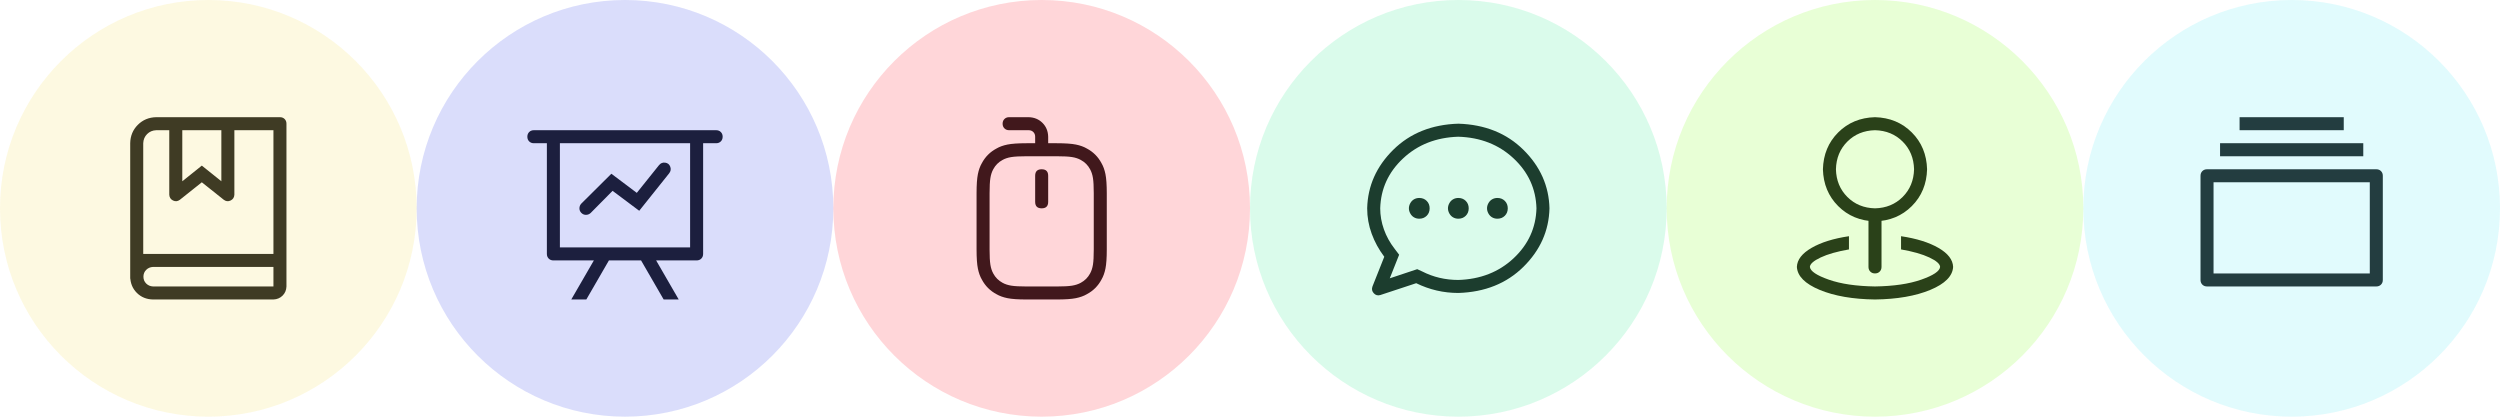 <svg width="360" height="60" viewBox="0 0 360 60" fill="none" xmlns="http://www.w3.org/2000/svg">
<g clip-path="url(#clip0_19823_995)">
<path d="M20.625 36.562H39.375V18.75H22.5C21.973 18.769 21.533 18.955 21.182 19.307C20.831 19.659 20.645 20.098 20.625 20.625V36.562ZM22.5 16.875H40.312C40.586 16.875 40.811 16.963 40.987 17.138C41.162 17.314 41.25 17.539 41.25 17.812V37.5C41.25 37.774 41.162 37.998 40.987 38.174C40.811 38.35 40.586 38.438 40.312 38.438H19.688L18.75 40.137V20.625C18.769 19.57 19.136 18.686 19.849 17.974C20.562 17.261 21.446 16.895 22.5 16.875ZM22.031 38.438C21.641 38.457 21.313 38.598 21.05 38.862C20.786 39.126 20.654 39.453 20.654 39.844C20.654 40.234 20.786 40.562 21.05 40.825C21.313 41.089 21.641 41.231 22.031 41.25H39.375V38.438H22.031ZM22.031 36.562H41.25V41.25C41.231 41.778 41.045 42.217 40.693 42.568C40.341 42.919 39.902 43.105 39.375 43.125H22.031C21.094 43.106 20.317 42.788 19.703 42.172C19.087 41.557 18.77 40.781 18.75 39.844C18.769 38.906 19.087 38.13 19.703 37.515C20.318 36.9 21.094 36.583 22.031 36.562ZM26.25 18.75V26.104L29.062 23.848L31.875 26.104V18.75H26.25ZM24.375 16.875H33.75V28.037C33.731 28.427 33.55 28.706 33.208 28.872C32.866 29.038 32.539 29.004 32.227 28.77L29.062 26.25L25.898 28.77C25.586 29.004 25.259 29.038 24.917 28.872C24.575 28.706 24.394 28.427 24.375 28.037V16.875Z" fill="#08080A" fill-opacity="0.96"/>
<circle cx="30" cy="30" r="30" fill="#F7E36D" fill-opacity="0.2"/>
<path d="M85.518 37.5H79.688C79.414 37.5 79.189 37.412 79.013 37.237C78.838 37.061 78.75 36.836 78.75 36.562V20.625H76.875C76.601 20.625 76.377 20.537 76.201 20.362C76.025 20.186 75.938 19.961 75.938 19.688C75.938 19.414 76.025 19.189 76.201 19.013C76.377 18.838 76.601 18.75 76.875 18.75H103.125C103.399 18.75 103.623 18.838 103.799 19.013C103.975 19.189 104.062 19.414 104.062 19.688C104.062 19.961 103.975 20.186 103.799 20.362C103.623 20.537 103.399 20.625 103.125 20.625H101.25V36.562C101.25 36.836 101.162 37.061 100.987 37.237C100.811 37.412 100.586 37.5 100.312 37.5H94.482L97.734 43.125H95.566L92.314 37.5H87.684L84.432 43.125H82.264L85.518 37.5ZM99.375 20.625H80.625V35.625H99.375V20.625ZM85.049 30.674C84.853 30.85 84.629 30.938 84.375 30.938C84.121 30.938 83.902 30.845 83.716 30.659C83.53 30.473 83.438 30.254 83.438 30C83.438 29.746 83.525 29.522 83.701 29.326L88.037 25.019L91.699 27.773L94.892 23.789C95.126 23.496 95.424 23.374 95.785 23.422C96.147 23.471 96.391 23.667 96.517 24.008C96.644 24.35 96.591 24.668 96.356 24.961L92.049 30.352L88.211 27.48L85.049 30.674Z" fill="#08080A" fill-opacity="0.96"/>
<circle cx="90" cy="30" r="30" fill="#4857EC" fill-opacity="0.2"/>
<path d="M147.832 22.5C146.856 22.5 146.123 22.539 145.635 22.617C145.147 22.695 144.727 22.832 144.375 23.028C143.789 23.34 143.339 23.79 143.027 24.376C142.831 24.728 142.694 25.148 142.616 25.636C142.538 26.124 142.499 26.857 142.499 27.833V35.919C142.499 36.896 142.538 37.629 142.616 38.117C142.694 38.605 142.831 39.025 143.027 39.377C143.339 39.963 143.789 40.413 144.375 40.725C144.727 40.921 145.147 41.057 145.635 41.136C146.123 41.214 146.856 41.253 147.832 41.253H152.168C153.145 41.253 153.878 41.214 154.366 41.136C154.854 41.057 155.274 40.921 155.626 40.725C156.212 40.413 156.662 39.963 156.974 39.377C157.17 39.025 157.307 38.605 157.385 38.117C157.463 37.629 157.502 36.896 157.502 35.919V27.833C157.502 26.857 157.463 26.124 157.385 25.636C157.307 25.148 157.17 24.728 156.974 24.376C156.662 23.79 156.212 23.34 155.626 23.028C155.274 22.832 154.854 22.695 154.366 22.617C153.878 22.539 153.145 22.5 152.168 22.5H147.832ZM147.832 20.625H152.168C153.38 20.625 154.298 20.688 154.923 20.815C155.548 20.942 156.075 21.133 156.505 21.386C157.423 21.874 158.127 22.578 158.615 23.496C158.868 23.926 159.059 24.453 159.186 25.078C159.313 25.703 159.376 26.621 159.376 27.832V35.918C159.376 37.13 159.313 38.048 159.186 38.673C159.059 39.298 158.868 39.825 158.615 40.255C158.127 41.173 157.423 41.877 156.505 42.365C156.075 42.618 155.548 42.809 154.923 42.936C154.298 43.062 153.38 43.126 152.168 43.126H147.832C146.621 43.126 145.703 43.062 145.078 42.936C144.453 42.809 143.926 42.618 143.496 42.365C142.578 41.877 141.874 41.173 141.386 40.255C141.132 39.825 140.942 39.298 140.815 38.673C140.688 38.048 140.625 37.13 140.625 35.918V27.832C140.625 26.621 140.688 25.703 140.815 25.078C140.942 24.453 141.132 23.926 141.386 23.496C141.874 22.578 142.578 21.874 143.496 21.386C143.926 21.133 144.453 20.942 145.078 20.815C145.703 20.688 146.621 20.625 147.832 20.625ZM150 24.375C150.625 24.375 150.938 24.688 150.938 25.312V29.062C150.938 29.688 150.625 30 150 30C149.375 30 149.063 29.688 149.063 29.062V25.312C149.063 24.688 149.375 24.375 150 24.375ZM150.938 21.562C150.938 21.836 150.85 22.061 150.674 22.237C150.498 22.412 150.274 22.5 150 22.5C149.726 22.5 149.502 22.412 149.326 22.237C149.15 22.061 149.063 21.836 149.063 21.562V19.688C149.063 19.414 148.975 19.189 148.799 19.013C148.623 18.838 148.399 18.75 148.125 18.75H145.313C145.039 18.75 144.814 18.662 144.638 18.487C144.463 18.311 144.375 18.086 144.375 17.812C144.375 17.539 144.463 17.314 144.638 17.138C144.814 16.963 145.039 16.875 145.313 16.875H148.125C148.926 16.894 149.59 17.168 150.117 17.695C150.645 18.223 150.918 18.887 150.938 19.688V21.562Z" fill="#08080A" fill-opacity="0.96"/>
<circle cx="150" cy="30" r="30" fill="#FF3344" fill-opacity="0.2"/>
<path d="M200.127 40.078L204.082 38.76L204.786 39.083C206.387 39.903 208.126 40.313 210.001 40.313C213.185 40.216 215.836 39.176 217.955 37.193C220.073 35.211 221.172 32.813 221.251 30.001C221.173 27.188 220.074 24.791 217.955 22.808C215.835 20.826 213.184 19.786 210.001 19.688C206.817 19.786 204.166 20.826 202.047 22.808C199.928 24.791 198.83 27.188 198.751 30.001C198.751 31.017 198.927 32.023 199.279 33.019C199.631 34.015 200.148 34.953 200.831 35.831L201.476 36.681L200.127 40.078ZM198.779 42.481C198.408 42.598 198.09 42.515 197.827 42.231C197.563 41.948 197.499 41.621 197.636 41.25L199.336 36.972C198.555 35.937 197.949 34.829 197.519 33.647C197.089 32.465 196.874 31.249 196.874 29.999C196.952 26.776 198.202 23.969 200.624 21.576C203.046 19.184 206.171 17.929 209.999 17.811C213.827 17.929 216.952 19.184 219.374 21.576C221.796 23.969 223.046 26.776 223.124 29.999C223.046 33.221 221.796 36.029 219.374 38.422C216.952 40.814 213.827 42.069 209.999 42.187C207.87 42.187 205.849 41.718 203.934 40.78L198.779 42.481ZM210 31.494C209.726 31.494 209.477 31.431 209.253 31.304C209.028 31.177 208.848 30.991 208.711 30.747C208.574 30.503 208.506 30.254 208.506 30C208.506 29.746 208.574 29.497 208.711 29.253C208.848 29.008 209.028 28.823 209.253 28.696C209.477 28.569 209.726 28.506 210 28.506C210.43 28.506 210.787 28.647 211.07 28.93C211.353 29.213 211.494 29.57 211.494 30C211.494 30.43 211.353 30.787 211.07 31.07C210.787 31.353 210.43 31.494 210 31.494ZM215.625 31.494C215.351 31.494 215.102 31.431 214.878 31.304C214.653 31.177 214.473 30.991 214.336 30.747C214.199 30.503 214.131 30.254 214.131 30C214.131 29.746 214.199 29.497 214.336 29.253C214.473 29.008 214.653 28.823 214.878 28.696C215.102 28.569 215.351 28.506 215.625 28.506C216.055 28.506 216.412 28.647 216.695 28.93C216.978 29.213 217.119 29.57 217.119 30C217.119 30.43 216.978 30.787 216.695 31.07C216.412 31.353 216.055 31.494 215.625 31.494ZM204.375 31.494C204.101 31.494 203.852 31.431 203.628 31.304C203.403 31.177 203.223 30.991 203.086 30.747C202.949 30.503 202.881 30.254 202.881 30C202.881 29.746 202.949 29.497 203.086 29.253C203.223 29.008 203.403 28.823 203.628 28.696C203.852 28.569 204.101 28.506 204.375 28.506C204.805 28.506 205.162 28.647 205.445 28.93C205.728 29.213 205.869 29.57 205.869 30C205.869 30.43 205.728 30.787 205.445 31.07C205.162 31.353 204.805 31.494 204.375 31.494Z" fill="#08080A" fill-opacity="0.96"/>
<circle cx="210" cy="30" r="30" fill="#48EC9D" fill-opacity="0.2"/>
<path d="M270 30C271.602 29.961 272.93 29.414 273.984 28.359C275.039 27.305 275.586 25.977 275.625 24.375C275.586 22.773 275.039 21.445 273.984 20.391C272.93 19.336 271.602 18.789 270 18.75C268.398 18.789 267.07 19.336 266.016 20.391C264.961 21.445 264.414 22.773 264.375 24.375C264.414 25.977 264.961 27.305 266.016 28.359C267.07 29.414 268.398 29.961 270 30ZM270 31.875C267.871 31.816 266.104 31.084 264.697 29.677C263.291 28.271 262.559 26.504 262.5 24.375C262.559 22.246 263.291 20.479 264.697 19.073C266.104 17.666 267.871 16.934 270 16.875C272.129 16.934 273.896 17.666 275.302 19.073C276.709 20.479 277.441 22.246 277.5 24.375C277.441 26.504 276.709 28.271 275.302 29.677C273.896 31.084 272.129 31.816 270 31.875ZM270 30C270.274 30 270.498 30.088 270.674 30.263C270.85 30.439 270.938 30.664 270.938 30.938V38.438C270.938 38.711 270.85 38.936 270.674 39.112C270.498 39.287 270.274 39.375 270 39.375C269.726 39.375 269.502 39.287 269.326 39.112C269.15 38.936 269.062 38.711 269.062 38.438V30.938C269.062 30.664 269.15 30.439 269.326 30.263C269.502 30.088 269.726 30 270 30ZM266.25 34.013V35.917C264.551 36.211 263.193 36.596 262.178 37.074C261.162 37.553 260.644 38.007 260.625 38.437C260.684 39.042 261.587 39.653 263.335 40.267C265.083 40.883 267.305 41.21 270 41.249C272.696 41.21 274.917 40.883 276.665 40.267C278.412 39.653 279.316 39.042 279.375 38.437C279.356 38.007 278.838 37.553 277.823 37.074C276.807 36.596 275.449 36.211 273.75 35.917V34.013C275.977 34.345 277.774 34.907 279.141 35.698C280.507 36.489 281.211 37.403 281.25 38.438C281.172 39.766 280.073 40.869 277.954 41.748C275.834 42.627 273.183 43.086 270 43.125C266.816 43.086 264.165 42.627 262.046 41.748C259.927 40.869 258.829 39.766 258.75 38.438C258.789 37.403 259.493 36.489 260.859 35.698C262.226 34.907 264.023 34.345 266.25 34.013Z" fill="#08080A" fill-opacity="0.96"/>
<circle cx="270" cy="30" r="30" fill="#8DFF33" fill-opacity="0.2"/>
<path d="M318.75 26.25V39.375H341.25V26.25H318.75ZM317.812 24.375H342.188C342.461 24.375 342.686 24.463 342.862 24.638C343.037 24.814 343.125 25.039 343.125 25.312V40.312C343.125 40.586 343.037 40.811 342.862 40.987C342.686 41.162 342.461 41.25 342.188 41.25H317.812C317.539 41.25 317.314 41.162 317.138 40.987C316.963 40.811 316.875 40.586 316.875 40.312V25.312C316.875 25.039 316.963 24.814 317.138 24.638C317.314 24.463 317.539 24.375 317.812 24.375ZM319.688 20.625H340.312V22.5H319.688V20.625ZM322.5 16.875H337.5V18.75H322.5V16.875Z" fill="#08080A" fill-opacity="0.96"/>
<circle cx="330" cy="30" r="30" fill="#6DEFF7" fill-opacity="0.2"/>
</g>
<defs>
<clipPath id="clip0_19823_995">
<rect width="360" height="60" fill="white"/>
</clipPath>
</defs>
</svg>